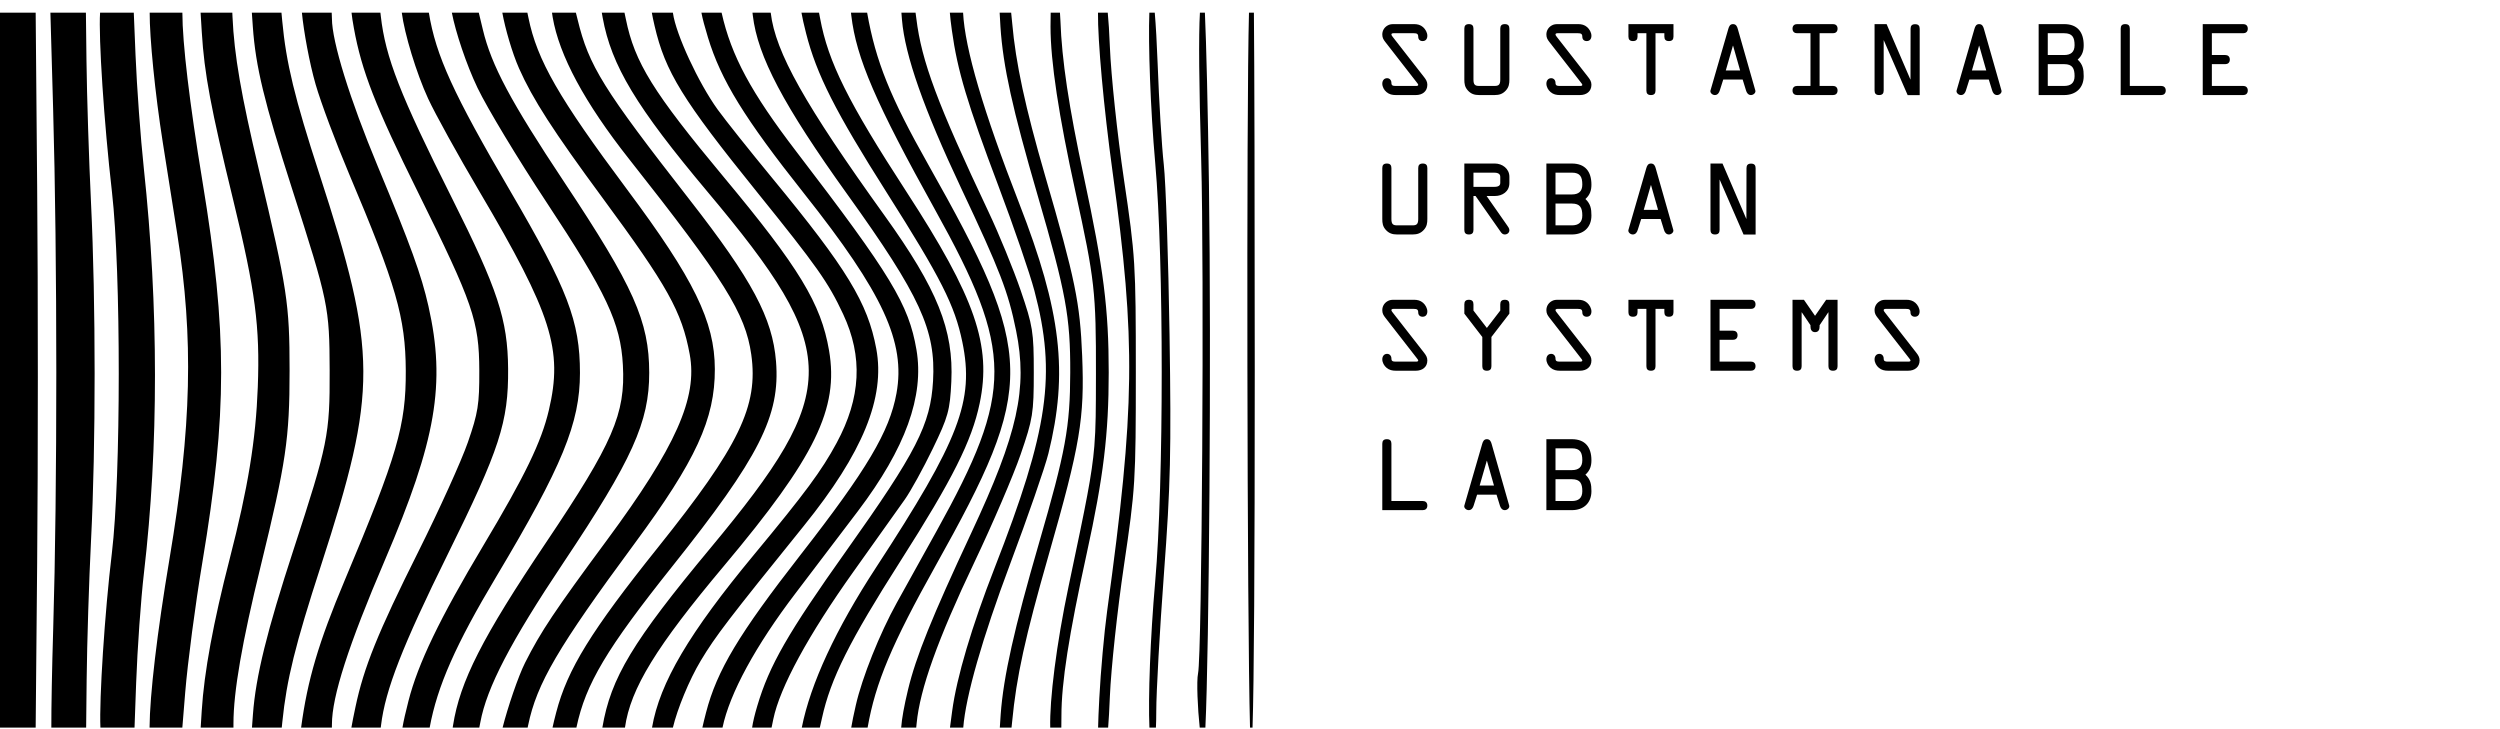 <svg width="789" height="230" viewBox="0 0 789 230" fill="none" xmlns="http://www.w3.org/2000/svg">
<path fill-rule="evenodd" clip-rule="evenodd" d="M0 116.964V4H11.258L11.729 59.118C12.016 92.515 12.014 145.873 11.726 177.687L11.257 229.628H0V116.964ZM395.299 229.628C395.763 215.82 396 177.904 396 116.964C396 64.27 395.887 19.318 395.733 4H394.178C393.334 34.204 393.585 196.504 394.506 229.628H395.299ZM380.417 229.628C381.585 205.395 382.307 112.314 381.544 58.221C381.207 34.31 380.703 13.558 380.265 4H378.693C378.264 11.38 378.402 26.295 379.088 50.196C380.071 84.449 379.331 206.78 378.106 212.51C377.586 214.943 377.987 223.647 378.631 229.628H380.417ZM364.808 229.628C364.88 228.135 364.919 226.407 364.919 224.498C364.919 218.429 366.009 198.873 367.341 181.042C369.427 153.11 369.671 142.643 369.105 105.452C368.744 81.709 367.928 57.621 367.291 51.923C366.656 46.225 365.78 31.85 365.345 19.978C365.114 13.662 364.781 7.956 364.441 4H362.733C362.353 13.709 363.063 34.268 364.593 51.514C367.327 82.348 367.319 152.418 364.578 183.564C363.009 201.392 362.346 220.303 362.757 229.628H364.808ZM349.728 229.628C349.927 227.28 350.097 224.065 350.282 219.705C350.65 211 352.643 192.48 354.709 178.551C358.326 154.171 358.466 151.891 358.466 117.539C358.466 83.169 358.327 80.919 354.703 56.528C352.635 42.599 350.643 23.821 350.278 14.798C350.093 10.212 349.873 6.631 349.606 4H346.524C346.427 12.703 348.308 33.84 351.138 54.322C358.518 107.76 358.258 128.484 349.4 192.94C348.487 199.588 347.382 211.891 346.944 220.28C346.731 224.38 346.596 227.405 346.557 229.628H349.728ZM334.956 229.628C334.979 228.572 334.988 227.335 334.988 225.888C334.988 215.417 337.316 200.484 342.969 174.682C348.258 150.549 349.911 136.939 349.911 117.539C349.911 97.5 348.306 84.878 342.054 55.733C337.311 33.627 335.101 18.909 334.671 6.543C334.639 5.623 334.589 4.774 334.523 4H331.596C331.557 5.214 331.54 6.662 331.541 8.371C331.548 19.401 334.113 36.383 339.439 60.642C345.495 88.235 345.927 92.086 345.88 118.115L345.877 119.472C345.861 129.079 345.851 134.962 345.372 140.807C344.616 150.039 342.692 159.177 337.726 182.749L337.277 184.882C333.37 203.431 331.22 220.861 331.451 229.628H334.956ZM319.237 229.628C319.303 229.057 319.367 228.437 319.432 227.763C320.795 213.502 323.482 201.251 331.033 174.883C340.915 140.372 342.321 131.999 341.535 112.359C340.862 95.54 339.364 88.26 329.812 55.376C323.587 33.952 320.539 19.805 319.452 7.315C319.342 6.051 319.234 4.952 319.122 4H315.49C315.539 5.217 315.626 6.689 315.743 8.467C316.57 20.981 319.522 34.357 327.492 61.708C336.411 92.315 337.821 99.977 337.768 117.539C337.717 134.808 336.327 142.407 327.92 171.366C320.085 198.353 316.696 213.501 315.816 225.461C315.695 227.095 315.603 228.471 315.542 229.628H319.237ZM304.005 229.628C304.772 219.735 309.998 201.456 318.804 177.975C324.384 163.096 329.816 147.419 330.875 143.136C337.197 117.577 334.943 98.299 321.644 64.154C310.357 35.174 304.505 15.285 303.951 4H299.77C299.878 5.477 300.098 7.319 300.415 9.608C302.178 22.319 305.263 32.624 315.152 58.83C319.93 71.493 325.02 86.317 326.464 91.775C333.441 118.154 330.931 135.629 313.903 179.233C306.689 197.704 301.928 213.755 300.506 224.392L300.343 225.612C300.132 227.187 299.954 228.513 299.814 229.628H304.005ZM289.158 229.628C289.201 229.225 289.243 228.796 289.286 228.339C290.304 217.514 295.949 201.751 307.52 177.431C313.251 165.384 319.813 150.088 322.101 143.44C325.978 132.176 326.261 130.413 326.261 117.539C326.261 104.686 325.974 102.884 322.12 91.638C319.84 84.99 315.283 73.853 311.989 66.888C295.86 32.777 290.845 19.352 289.202 5.891C289.117 5.199 289.034 4.571 288.948 4H284.482C284.532 4.672 284.593 5.421 284.663 6.256C285.605 17.494 291.546 34.392 303.348 59.406C315.624 85.422 318.194 92.09 320.684 104.381C324.378 122.609 321.237 136.781 306.541 168.19C294.124 194.728 289.077 207.239 286.566 217.69C285.34 222.791 284.623 226.75 284.414 229.628H289.158ZM273.818 229.628C276.296 215.438 281.534 203.11 295.291 178.512C327.154 121.534 326.979 112.236 292.9 51.839C280.947 30.656 276.382 19.371 273.667 4H268.564C268.597 4.289 268.632 4.593 268.67 4.913C270.247 18.327 276.347 32.462 295.166 66.312C319.951 110.894 320.007 123.612 295.613 167.549C290.496 176.765 284.836 186.965 283.035 190.214C277.617 199.991 272.083 213.829 270.095 222.568C269.416 225.551 268.932 227.849 268.647 229.628H273.818ZM258.739 229.628C258.946 228.756 259.17 227.756 259.42 226.612C262.131 214.224 268.087 202.315 284.269 176.931C300.599 151.314 306.693 139.176 309.177 127.324C313.013 109.019 307.803 93.946 286.096 60.557C267.644 32.174 261.362 19.556 258.825 5.787C258.706 5.139 258.591 4.545 258.48 4H252.94C253.221 5.667 253.71 7.796 254.398 10.503C257.694 23.471 263.65 35.237 279.842 60.767C296.986 87.798 301.324 96.367 303.712 107.919C307.543 126.446 302.844 138.726 276.464 179.126C263.767 198.571 255.796 215.766 253.041 229.628H258.739ZM243.507 229.628C243.645 228.963 243.795 228.233 243.959 227.434L244.049 226.997C246.116 216.937 255.108 200.396 269.447 180.278C276.441 170.464 283.691 160.275 285.557 157.635C287.423 154.996 291.382 147.807 294.355 141.658C299.261 131.511 299.803 129.556 300.238 120.444C301.02 104.111 295.841 91.227 279.174 68.039C253.97 32.971 244.72 16.503 243.248 4.079L243.238 4H237.482C237.514 4.276 237.548 4.566 237.584 4.87C239.103 17.796 247.289 33.288 267.43 61.353C290.388 93.343 295.396 104.248 294.471 120.227C293.674 133.996 289.269 142.614 267.013 173.946C248.622 199.838 242.786 210.011 238.995 222.792C238.174 225.558 237.63 227.813 237.366 229.628H243.507ZM228.026 229.628C230.257 218.877 238.454 203.796 251.104 187.185C257.613 178.637 266.467 166.982 270.779 161.283C285.755 141.494 291.737 124.985 289.232 110.361C286.781 96.053 281.244 86.917 251.364 47.894C237.047 29.194 230.785 17.637 227.738 4H221.365C221.728 5.938 222.416 8.485 223.423 11.799C227.531 25.306 234.925 37.309 253.814 61.132C278.705 92.523 285.86 108.006 282.93 124.127C280.732 136.223 273.606 148.219 252.655 175.097C233.183 200.079 226.259 211.631 222.832 224.855C222.334 226.776 221.944 228.344 221.667 229.628H228.026ZM212.368 229.628C213.748 223.802 217.491 214.609 221.179 208.476C225.851 200.705 229.776 195.573 253.645 166.018C272.302 142.919 279.427 125.516 276.554 110.066C273.865 95.605 267.29 84.809 243.822 56.33C236.609 47.574 228.818 37.794 226.509 34.593C220.432 26.173 213.305 10.805 212.388 4.145L212.368 4H205.715C205.911 5.139 206.203 6.501 206.581 8.128C209.947 22.643 215.364 31.44 238.866 60.557C257.879 84.111 261.396 89.094 266.099 99.146C272.378 112.563 271.722 125.555 264.047 139.775C259.295 148.58 254.201 155.471 237.952 175.073C217.484 199.766 208.216 215.447 205.777 229.628H212.368ZM197.236 229.628C198.983 217.264 207.109 204.056 228.523 178.551C257.287 144.291 264.782 128.916 261.647 110.606C259.115 95.829 252.211 84.453 228.476 55.952C206.104 29.088 200.299 19.726 197.518 6.026C197.365 5.276 197.224 4.603 197.088 4H189.925C190.003 4.468 190.091 4.973 190.191 5.517C192.949 20.695 200.775 33.699 223.318 60.557C265.656 111.002 265.766 123.011 224.34 172.824C199.657 202.504 192.769 213.889 190.102 229.628H197.236ZM181.915 229.628C181.925 229.582 181.935 229.535 181.945 229.489C184.848 215.812 191.393 204.819 212.124 178.812C239.664 144.262 246.286 131.191 244.912 114.083C243.812 100.38 237.39 88.359 217.646 63.043C190.291 27.971 185.854 20.832 182.29 6.164C182.096 5.365 181.917 4.646 181.748 4H174.207C174.263 4.439 174.334 4.91 174.42 5.414C176.456 17.461 184.533 32.458 198.54 50.196C228.566 88.221 235.269 98.941 237.096 111.859C239.398 128.13 233.297 140.742 207.6 172.836C186.552 199.123 179.079 211.243 175.54 224.831C175.037 226.762 174.645 228.338 174.375 229.628H181.915ZM166.526 229.628C166.574 229.398 166.623 229.158 166.675 228.91C169.399 215.721 176.068 204.328 200.196 171.644C219.642 145.304 225.651 132.254 225.604 116.466C225.559 101.448 219.048 88.134 197.864 59.744C176.337 30.892 169.497 18.979 166.771 5.589C166.654 5.015 166.545 4.486 166.442 4H158.53C159.411 8.933 161.635 16.663 163.801 21.558C168.084 31.236 174.628 41.392 190.126 62.411C210.701 90.315 215.186 98.357 217.673 111.814C220.211 125.542 213.308 141.032 191.527 170.493C174.984 192.869 170.699 199.287 165.714 209.163C163.531 213.487 160.211 223.342 158.62 229.628H166.526ZM151.267 229.628C151.379 229.092 151.489 228.534 151.594 227.962C153.619 216.996 161.16 202.51 177.842 177.547C199.544 145.072 204.92 133.163 204.893 117.617C204.866 101.38 200.026 90.531 178.047 57.438C161.154 32.003 155.083 20.623 152.385 9.33C151.933 7.438 151.486 5.575 151.106 4H142.602C143.764 10.052 147.16 20.339 150.714 27.748C153.75 34.08 163.512 50.271 172.409 63.729C191.435 92.515 195.853 101.928 196.583 115.237C197.427 130.616 193.469 139.757 172.358 171.18C152.202 201.183 145.155 215.042 142.97 228.979L142.868 229.628H151.267ZM135.604 229.628C138.01 216.535 143.835 203.406 156.616 182.004C177.479 147.067 183.035 133.544 183.035 117.701C183.035 101.418 179.145 91.248 161.155 60.498C143.075 29.596 137.552 17.561 135.348 4H126.802C127.642 10.621 131.397 23.076 135.119 31.131C137.326 35.906 144.6 49.077 151.286 60.401C174.15 99.125 177.72 110.362 173.225 129.433C170.848 139.517 165.74 150.069 152.536 172.173C138.751 195.252 131.932 209.405 128.914 221.208C127.995 224.801 127.363 227.549 127.015 229.628H135.604ZM120.167 229.628L120.253 228.914C121.603 217.71 127.001 203.874 141.358 174.824C157.7 141.757 160.488 133.181 160.359 116.388C160.241 100.892 157.099 91.339 142.677 62.611C126.24 29.87 121.658 18.148 120.176 5.045C120.134 4.677 120.095 4.329 120.057 4H110.942C111.073 5.306 111.328 6.906 111.682 8.863C114.141 22.42 118.509 33.607 131.898 60.638C149.309 95.79 151.21 101.319 151.265 116.964C151.303 127.619 150.876 130.301 147.657 139.598C145.65 145.398 138.609 160.939 132.013 174.133C119.233 199.691 114.817 210.611 112.166 223.216C111.603 225.892 111.171 227.987 110.898 229.628H120.167ZM104.743 229.628C104.752 229.304 104.756 228.962 104.756 228.603C104.756 219.795 109.973 203.615 121.47 176.772C137.674 138.937 140.741 121.053 135.213 96.608C132.992 86.785 129.548 77.284 119.229 52.516C110.41 31.351 104.756 13.115 104.756 5.844C104.756 5.25 104.73 4.62 104.685 4H95.282C95.859 9.979 97.665 19.906 99.611 26.643C101.249 32.316 105.986 44.987 110.137 54.801C125.039 90.025 127.977 100.215 128.063 116.964C128.151 134.209 125.392 143.686 108.789 183.155C100.549 202.747 97.042 214.569 95.03 229.628H104.743ZM88.922 229.628L89.112 227.763C90.461 214.494 93.157 203.59 101.279 178.551C119.242 123.182 119.191 111.398 100.759 54.801C92.992 30.953 90.305 19.877 89.072 6.611L88.83 4H79.482L79.795 8.467C80.672 20.977 83.386 32.192 92.121 59.406C103.681 95.427 103.965 96.799 104.039 116.964C104.111 137.179 103.495 140.231 92.669 173.371C84.241 199.161 80.708 213.496 79.827 225.461L79.521 229.628H88.922ZM73.678 229.628L73.679 228.339C73.686 218.274 76.379 202.718 82.299 178.551C90.278 145.979 91.401 138.368 91.392 116.964C91.384 95.756 90.7 91.28 81.727 53.65C76.118 30.134 73.906 17.322 73.377 5.301L73.32 4H63.307L63.684 10.149C64.485 23.251 66.515 34.088 73.646 63.321C80.602 91.84 82.071 103.04 81.358 122.144C80.734 138.9 78.28 153.906 72.493 176.357C67.313 196.458 64.425 212.15 63.666 224.31L63.335 229.628H73.678ZM57.547 229.628L58.449 218.554C59.21 209.214 61.647 190.729 63.863 177.473C71.758 130.274 71.767 105.017 63.908 57.317C59.805 32.411 57.558 13.557 57.558 4.028V4H47.239C47.202 11.828 48.913 29.389 51.384 45.016C52.986 55.146 55.031 68.097 55.93 73.795C61.15 106.886 60.489 134.756 53.496 176.364C49.589 199.609 47.266 219.278 47.2 229.628H57.547ZM42.457 229.628L42.966 215.573C43.359 204.709 44.467 189.084 45.428 180.853C50.084 141.014 50.069 96.685 45.385 53.074C44.365 43.577 43.189 27.518 42.774 17.388L42.224 4H31.586C31.067 11.821 32.809 38.584 35.342 60.667C38.206 85.628 38.186 150.626 35.31 174.522C33.032 193.432 31.289 220.632 31.692 229.628H42.457ZM27.187 229.628L27.347 214.429C27.467 202.927 28.091 183.155 28.732 170.493C30.244 140.648 30.242 95.534 28.73 64.157C28.069 50.464 27.421 30.195 27.291 19.115L27.112 4H15.906L16.765 34.297C18.094 81.172 18.107 154.582 16.796 198.256C16.4 211.406 16.187 223.25 16.203 229.628H27.187Z" fill="black"/>
<path d="M439.562 11.668L449.462 24.359C450.037 25.108 450.469 25.77 450.469 26.748C450.469 28.906 448.828 30 446.843 30H440.511C439.418 30 438.468 29.799 437.605 29.079C436.828 28.446 436.252 27.41 436.252 26.403C436.252 25.482 436.77 24.676 437.777 24.676C438.612 24.676 439.13 25.367 439.13 26.144C439.13 27.007 439.59 27.122 440.396 27.122H446.641C446.872 27.122 447.591 27.208 447.591 26.777C447.591 26.547 447.188 26.115 447.073 25.942L437.202 13.251C436.597 12.473 436.252 11.898 436.252 10.891C436.252 9.74 436.799 8.761 437.777 8.128C438.583 7.61 439.245 7.61 440.166 7.61H446.267C447.361 7.61 448.282 7.84 449.116 8.56C449.865 9.222 450.469 10.286 450.469 11.294C450.469 12.214 450.008 12.963 448.972 12.963C448.109 12.963 447.591 12.416 447.591 11.61C447.591 10.632 447.102 10.488 446.21 10.488H440.108C439.792 10.488 439.13 10.402 439.13 10.891C439.13 11.15 439.447 11.495 439.562 11.668ZM471.7 30H466.808C465.369 30 464.246 29.655 463.239 28.532C462.289 27.467 462.145 26.431 462.145 25.108V9.049C462.145 8.128 462.548 7.61 463.584 7.61C464.62 7.61 465.023 8.128 465.023 9.049V25.108C465.023 26.719 465.512 27.122 466.808 27.122H471.7C472.995 27.122 473.484 26.719 473.484 25.108V9.049C473.484 8.128 473.887 7.61 474.923 7.61C475.959 7.61 476.362 8.128 476.362 9.049V25.108C476.362 26.431 476.218 27.467 475.269 28.532C474.261 29.655 473.139 30 471.7 30ZM491.348 11.668L501.248 24.359C501.824 25.108 502.255 25.77 502.255 26.748C502.255 28.906 500.615 30 498.629 30H492.298C491.204 30 490.255 29.799 489.391 29.079C488.614 28.446 488.039 27.41 488.039 26.403C488.039 25.482 488.557 24.676 489.564 24.676C490.399 24.676 490.917 25.367 490.917 26.144C490.917 27.007 491.377 27.122 492.183 27.122H498.428C498.658 27.122 499.378 27.208 499.378 26.777C499.378 26.547 498.975 26.115 498.86 25.942L488.988 13.251C488.384 12.473 488.039 11.898 488.039 10.891C488.039 9.74 488.585 8.761 489.564 8.128C490.37 7.61 491.032 7.61 491.953 7.61H498.054C499.147 7.61 500.068 7.84 500.903 8.56C501.651 9.222 502.255 10.286 502.255 11.294C502.255 12.214 501.795 12.963 500.759 12.963C499.896 12.963 499.378 12.416 499.378 11.61C499.378 10.632 498.888 10.488 497.996 10.488H491.895C491.578 10.488 490.917 10.402 490.917 10.891C490.917 11.15 491.233 11.495 491.348 11.668ZM519.601 10.488H516.81V11.524C516.81 12.445 516.407 12.963 515.371 12.963C514.335 12.963 513.932 12.445 513.932 11.524V7.61H528.149V11.524C528.149 12.445 527.746 12.963 526.71 12.963C525.674 12.963 525.271 12.445 525.271 11.524V10.488H522.479V28.561C522.479 29.482 522.076 30 521.04 30C520.004 30 519.601 29.482 519.601 28.561V10.488ZM539.825 28.561L545.466 9.078C545.696 8.301 546.013 7.61 546.934 7.61C547.883 7.61 548.229 8.329 548.43 9.078L553.985 28.561C554.186 29.252 553.409 30 552.603 30C551.711 30 551.25 29.252 551.049 28.561L549.984 25.108H543.854L542.761 28.561C542.559 29.252 542.099 30 541.207 30C540.401 30 539.624 29.252 539.825 28.561ZM549.178 22.23L546.962 14.431H546.905L544.66 22.23H549.178ZM574.266 10.488V27.122H578.496C579.245 27.122 579.935 27.525 579.935 28.561C579.935 29.597 579.245 30 578.496 30H567.157C566.409 30 565.718 29.597 565.718 28.561C565.718 27.525 566.409 27.122 567.157 27.122H571.388V10.488H567.157C566.409 10.488 565.718 10.085 565.718 9.049C565.718 8.013 566.409 7.61 567.157 7.61H578.496C579.245 7.61 579.935 8.013 579.935 9.049C579.935 10.085 579.245 10.488 578.496 10.488H574.266ZM602.951 25.079L602.98 9.078C602.98 8.157 603.382 7.639 604.418 7.639C605.455 7.639 605.857 8.157 605.857 9.078V30.029H602.059L594.547 12.761V12.733H594.49V28.561C594.49 29.482 594.087 30 593.051 30C592.015 30 591.612 29.482 591.612 28.561V7.61H595.411L602.922 25.079H602.893H602.951ZM617.505 28.561L623.146 9.078C623.376 8.301 623.693 7.61 624.614 7.61C625.563 7.61 625.909 8.329 626.11 9.078L631.664 28.561C631.866 29.252 631.089 30 630.283 30C629.391 30 628.93 29.252 628.729 28.561L627.664 25.108H621.534L620.441 28.561C620.239 29.252 619.779 30 618.886 30C618.081 30 617.304 29.252 617.505 28.561ZM626.858 22.23L624.642 14.431H624.585L622.34 22.23H626.858ZM643.398 30V7.61H651.457C655.687 7.61 657.615 10.2 657.615 14.258C657.615 15.927 657.241 17.452 655.716 18.805C657.356 20.359 657.615 21.884 657.615 24.014C657.615 27.784 655.111 30 651.457 30H643.398ZM646.276 20.244V27.122H651.457C653.529 27.122 654.737 26.201 654.737 24.014C654.737 21.596 654.075 20.244 651.457 20.244H646.276ZM646.276 10.488V17.366H651.457C653.529 17.366 654.737 16.445 654.737 14.258C654.737 11.84 654.075 10.488 651.457 10.488H646.276ZM672.17 27.122H682.07C682.818 27.122 683.509 27.525 683.509 28.561C683.509 29.597 682.818 30 682.07 30H669.292V9.049C669.292 8.128 669.695 7.61 670.731 7.61C671.767 7.61 672.17 8.128 672.17 9.049V27.122ZM698.063 27.122H707.963C708.711 27.122 709.402 27.525 709.402 28.561C709.402 29.597 708.711 30 707.963 30H695.185V7.61H707.963C708.711 7.61 709.402 8.013 709.402 9.049C709.402 10.085 708.711 10.488 707.963 10.488H698.063V17.366H702.293C703.042 17.366 703.732 17.769 703.732 18.805C703.732 19.841 703.042 20.244 702.293 20.244H698.063V27.122ZM445.807 74H440.914C439.475 74 438.353 73.655 437.346 72.532C436.396 71.467 436.252 70.431 436.252 69.108V53.049C436.252 52.128 436.655 51.61 437.691 51.61C438.727 51.61 439.13 52.128 439.13 53.049V69.108C439.13 70.719 439.619 71.122 440.914 71.122H445.807C447.102 71.122 447.591 70.719 447.591 69.108V53.049C447.591 52.128 447.994 51.61 449.03 51.61C450.066 51.61 450.469 52.128 450.469 53.049V69.108C450.469 70.431 450.325 71.467 449.375 72.532C448.368 73.655 447.246 74 445.807 74ZM465.023 61.855V72.561C465.023 73.482 464.62 74 463.584 74C462.548 74 462.145 73.482 462.145 72.561V51.61H471.815C474.089 51.61 476.362 53.221 476.362 55.783V57.769C476.362 60.474 474.117 61.855 471.815 61.855H469.167L475.643 71.122C475.959 71.554 476.362 72.101 476.362 72.647C476.362 73.453 475.7 74 474.894 74C474.319 74 473.945 73.655 473.628 73.194L465.685 61.855H465.023ZM465.023 54.488V58.977H471.412C472.218 58.977 473.484 58.92 473.484 57.769V55.783C473.484 54.632 472.304 54.488 471.441 54.488H465.023ZM488.039 74V51.61H496.097C500.327 51.61 502.255 54.2 502.255 58.258C502.255 59.927 501.881 61.452 500.356 62.805C501.996 64.359 502.255 65.884 502.255 68.014C502.255 71.784 499.752 74 496.097 74H488.039ZM490.917 64.244V71.122H496.097C498.169 71.122 499.378 70.201 499.378 68.014C499.378 65.597 498.716 64.244 496.097 64.244H490.917ZM490.917 54.488V61.366H496.097C498.169 61.366 499.378 60.445 499.378 58.258C499.378 55.84 498.716 54.488 496.097 54.488H490.917ZM513.932 72.561L519.573 53.078C519.803 52.301 520.119 51.61 521.04 51.61C521.99 51.61 522.335 52.329 522.537 53.078L528.091 72.561C528.293 73.252 527.516 74 526.71 74C525.818 74 525.357 73.252 525.156 72.561L524.091 69.108H517.961L516.867 72.561C516.666 73.252 516.205 74 515.313 74C514.507 74 513.73 73.252 513.932 72.561ZM523.285 66.23L521.069 58.431H521.012L518.767 66.23H523.285ZM551.164 69.079L551.193 53.078C551.193 52.157 551.596 51.639 552.632 51.639C553.668 51.639 554.071 52.157 554.071 53.078V74.029H550.272L542.761 56.761V56.733H542.703V72.561C542.703 73.482 542.3 74 541.264 74C540.228 74 539.825 73.482 539.825 72.561V51.61H543.624L551.135 69.079H551.107H551.164ZM439.562 98.668L449.462 111.359C450.037 112.108 450.469 112.769 450.469 113.748C450.469 115.906 448.828 117 446.843 117H440.511C439.418 117 438.468 116.799 437.605 116.079C436.828 115.446 436.252 114.41 436.252 113.403C436.252 112.482 436.77 111.676 437.777 111.676C438.612 111.676 439.13 112.367 439.13 113.144C439.13 114.007 439.59 114.122 440.396 114.122H446.641C446.872 114.122 447.591 114.208 447.591 113.777C447.591 113.547 447.188 113.115 447.073 112.942L437.202 100.251C436.597 99.474 436.252 98.898 436.252 97.891C436.252 96.74 436.799 95.761 437.777 95.128C438.583 94.61 439.245 94.61 440.166 94.61H446.267C447.361 94.61 448.282 94.84 449.116 95.56C449.865 96.222 450.469 97.286 450.469 98.294C450.469 99.215 450.008 99.963 448.972 99.963C448.109 99.963 447.591 99.416 447.591 98.61C447.591 97.632 447.102 97.488 446.21 97.488H440.108C439.792 97.488 439.13 97.401 439.13 97.891C439.13 98.15 439.447 98.495 439.562 98.668ZM470.693 106.352V115.561C470.693 116.482 470.29 117 469.254 117C468.218 117 467.815 116.482 467.815 115.561V106.352L462.145 98.984V96.049C462.145 95.128 462.548 94.61 463.584 94.61C464.62 94.61 465.023 95.128 465.023 96.049V98.006L469.254 103.503L473.484 98.006V96.049C473.484 95.128 473.887 94.61 474.923 94.61C475.959 94.61 476.362 95.128 476.362 96.049V98.984L470.693 106.352ZM491.348 98.668L501.248 111.359C501.824 112.108 502.255 112.769 502.255 113.748C502.255 115.906 500.615 117 498.629 117H492.298C491.204 117 490.255 116.799 489.391 116.079C488.614 115.446 488.039 114.41 488.039 113.403C488.039 112.482 488.557 111.676 489.564 111.676C490.399 111.676 490.917 112.367 490.917 113.144C490.917 114.007 491.377 114.122 492.183 114.122H498.428C498.658 114.122 499.378 114.208 499.378 113.777C499.378 113.547 498.975 113.115 498.86 112.942L488.988 100.251C488.384 99.474 488.039 98.898 488.039 97.891C488.039 96.74 488.585 95.761 489.564 95.128C490.37 94.61 491.032 94.61 491.953 94.61H498.054C499.147 94.61 500.068 94.84 500.903 95.56C501.651 96.222 502.255 97.286 502.255 98.294C502.255 99.215 501.795 99.963 500.759 99.963C499.896 99.963 499.378 99.416 499.378 98.61C499.378 97.632 498.888 97.488 497.996 97.488H491.895C491.578 97.488 490.917 97.401 490.917 97.891C490.917 98.15 491.233 98.495 491.348 98.668ZM519.601 97.488H516.81V98.524C516.81 99.445 516.407 99.963 515.371 99.963C514.335 99.963 513.932 99.445 513.932 98.524V94.61H528.149V98.524C528.149 99.445 527.746 99.963 526.71 99.963C525.674 99.963 525.271 99.445 525.271 98.524V97.488H522.479V115.561C522.479 116.482 522.076 117 521.04 117C520.004 117 519.601 116.482 519.601 115.561V97.488ZM542.703 114.122H552.603C553.351 114.122 554.042 114.525 554.042 115.561C554.042 116.597 553.351 117 552.603 117H539.825V94.61H552.603C553.351 94.61 554.042 95.013 554.042 96.049C554.042 97.085 553.351 97.488 552.603 97.488H542.703V104.366H546.934C547.682 104.366 548.373 104.769 548.373 105.805C548.373 106.841 547.682 107.244 546.934 107.244H542.703V114.122ZM572.827 99.675L576.338 94.61H579.935V115.561C579.935 116.482 579.532 117 578.496 117C577.46 117 577.057 116.482 577.057 115.561V98.581H577L574.266 102.639V103.1C574.266 103.992 573.921 104.826 572.827 104.826C571.791 104.826 571.388 103.992 571.388 103.1V102.639L568.654 98.581H568.596V115.561C568.596 116.482 568.193 117 567.157 117C566.121 117 565.718 116.482 565.718 115.561V94.61H569.316L572.827 99.675ZM594.921 98.668L604.821 111.359C605.397 112.108 605.829 112.769 605.829 113.748C605.829 115.906 604.188 117 602.202 117H595.871C594.777 117 593.828 116.799 592.964 116.079C592.187 115.446 591.612 114.41 591.612 113.403C591.612 112.482 592.13 111.676 593.137 111.676C593.972 111.676 594.49 112.367 594.49 113.144C594.49 114.007 594.95 114.122 595.756 114.122H602.001C602.231 114.122 602.951 114.208 602.951 113.777C602.951 113.547 602.548 113.115 602.433 112.942L592.562 100.251C591.957 99.474 591.612 98.898 591.612 97.891C591.612 96.74 592.159 95.761 593.137 95.128C593.943 94.61 594.605 94.61 595.526 94.61H601.627C602.721 94.61 603.641 94.84 604.476 95.56C605.224 96.222 605.829 97.286 605.829 98.294C605.829 99.215 605.368 99.963 604.332 99.963C603.469 99.963 602.951 99.416 602.951 98.61C602.951 97.632 602.462 97.488 601.569 97.488H595.468C595.152 97.488 594.49 97.401 594.49 97.891C594.49 98.15 594.806 98.495 594.921 98.668ZM439.13 158.122H449.03C449.778 158.122 450.469 158.525 450.469 159.561C450.469 160.597 449.778 161 449.03 161H436.252V140.049C436.252 139.128 436.655 138.61 437.691 138.61C438.727 138.61 439.13 139.128 439.13 140.049V158.122ZM462.145 159.561L467.786 140.078C468.016 139.301 468.333 138.61 469.254 138.61C470.203 138.61 470.549 139.329 470.75 140.078L476.305 159.561C476.506 160.252 475.729 161 474.923 161C474.031 161 473.571 160.252 473.369 159.561L472.304 156.108H466.174L465.081 159.561C464.879 160.252 464.419 161 463.527 161C462.721 161 461.944 160.252 462.145 159.561ZM471.499 153.23L469.283 145.431H469.225L466.98 153.23H471.499ZM488.039 161V138.61H496.097C500.327 138.61 502.255 141.2 502.255 145.258C502.255 146.927 501.881 148.452 500.356 149.805C501.996 151.359 502.255 152.884 502.255 155.014C502.255 158.784 499.752 161 496.097 161H488.039ZM490.917 151.244V158.122H496.097C498.169 158.122 499.378 157.201 499.378 155.014C499.378 152.597 498.716 151.244 496.097 151.244H490.917ZM490.917 141.488V148.366H496.097C498.169 148.366 499.378 147.445 499.378 145.258C499.378 142.84 498.716 141.488 496.097 141.488H490.917Z" fill="black"/>
</svg>
